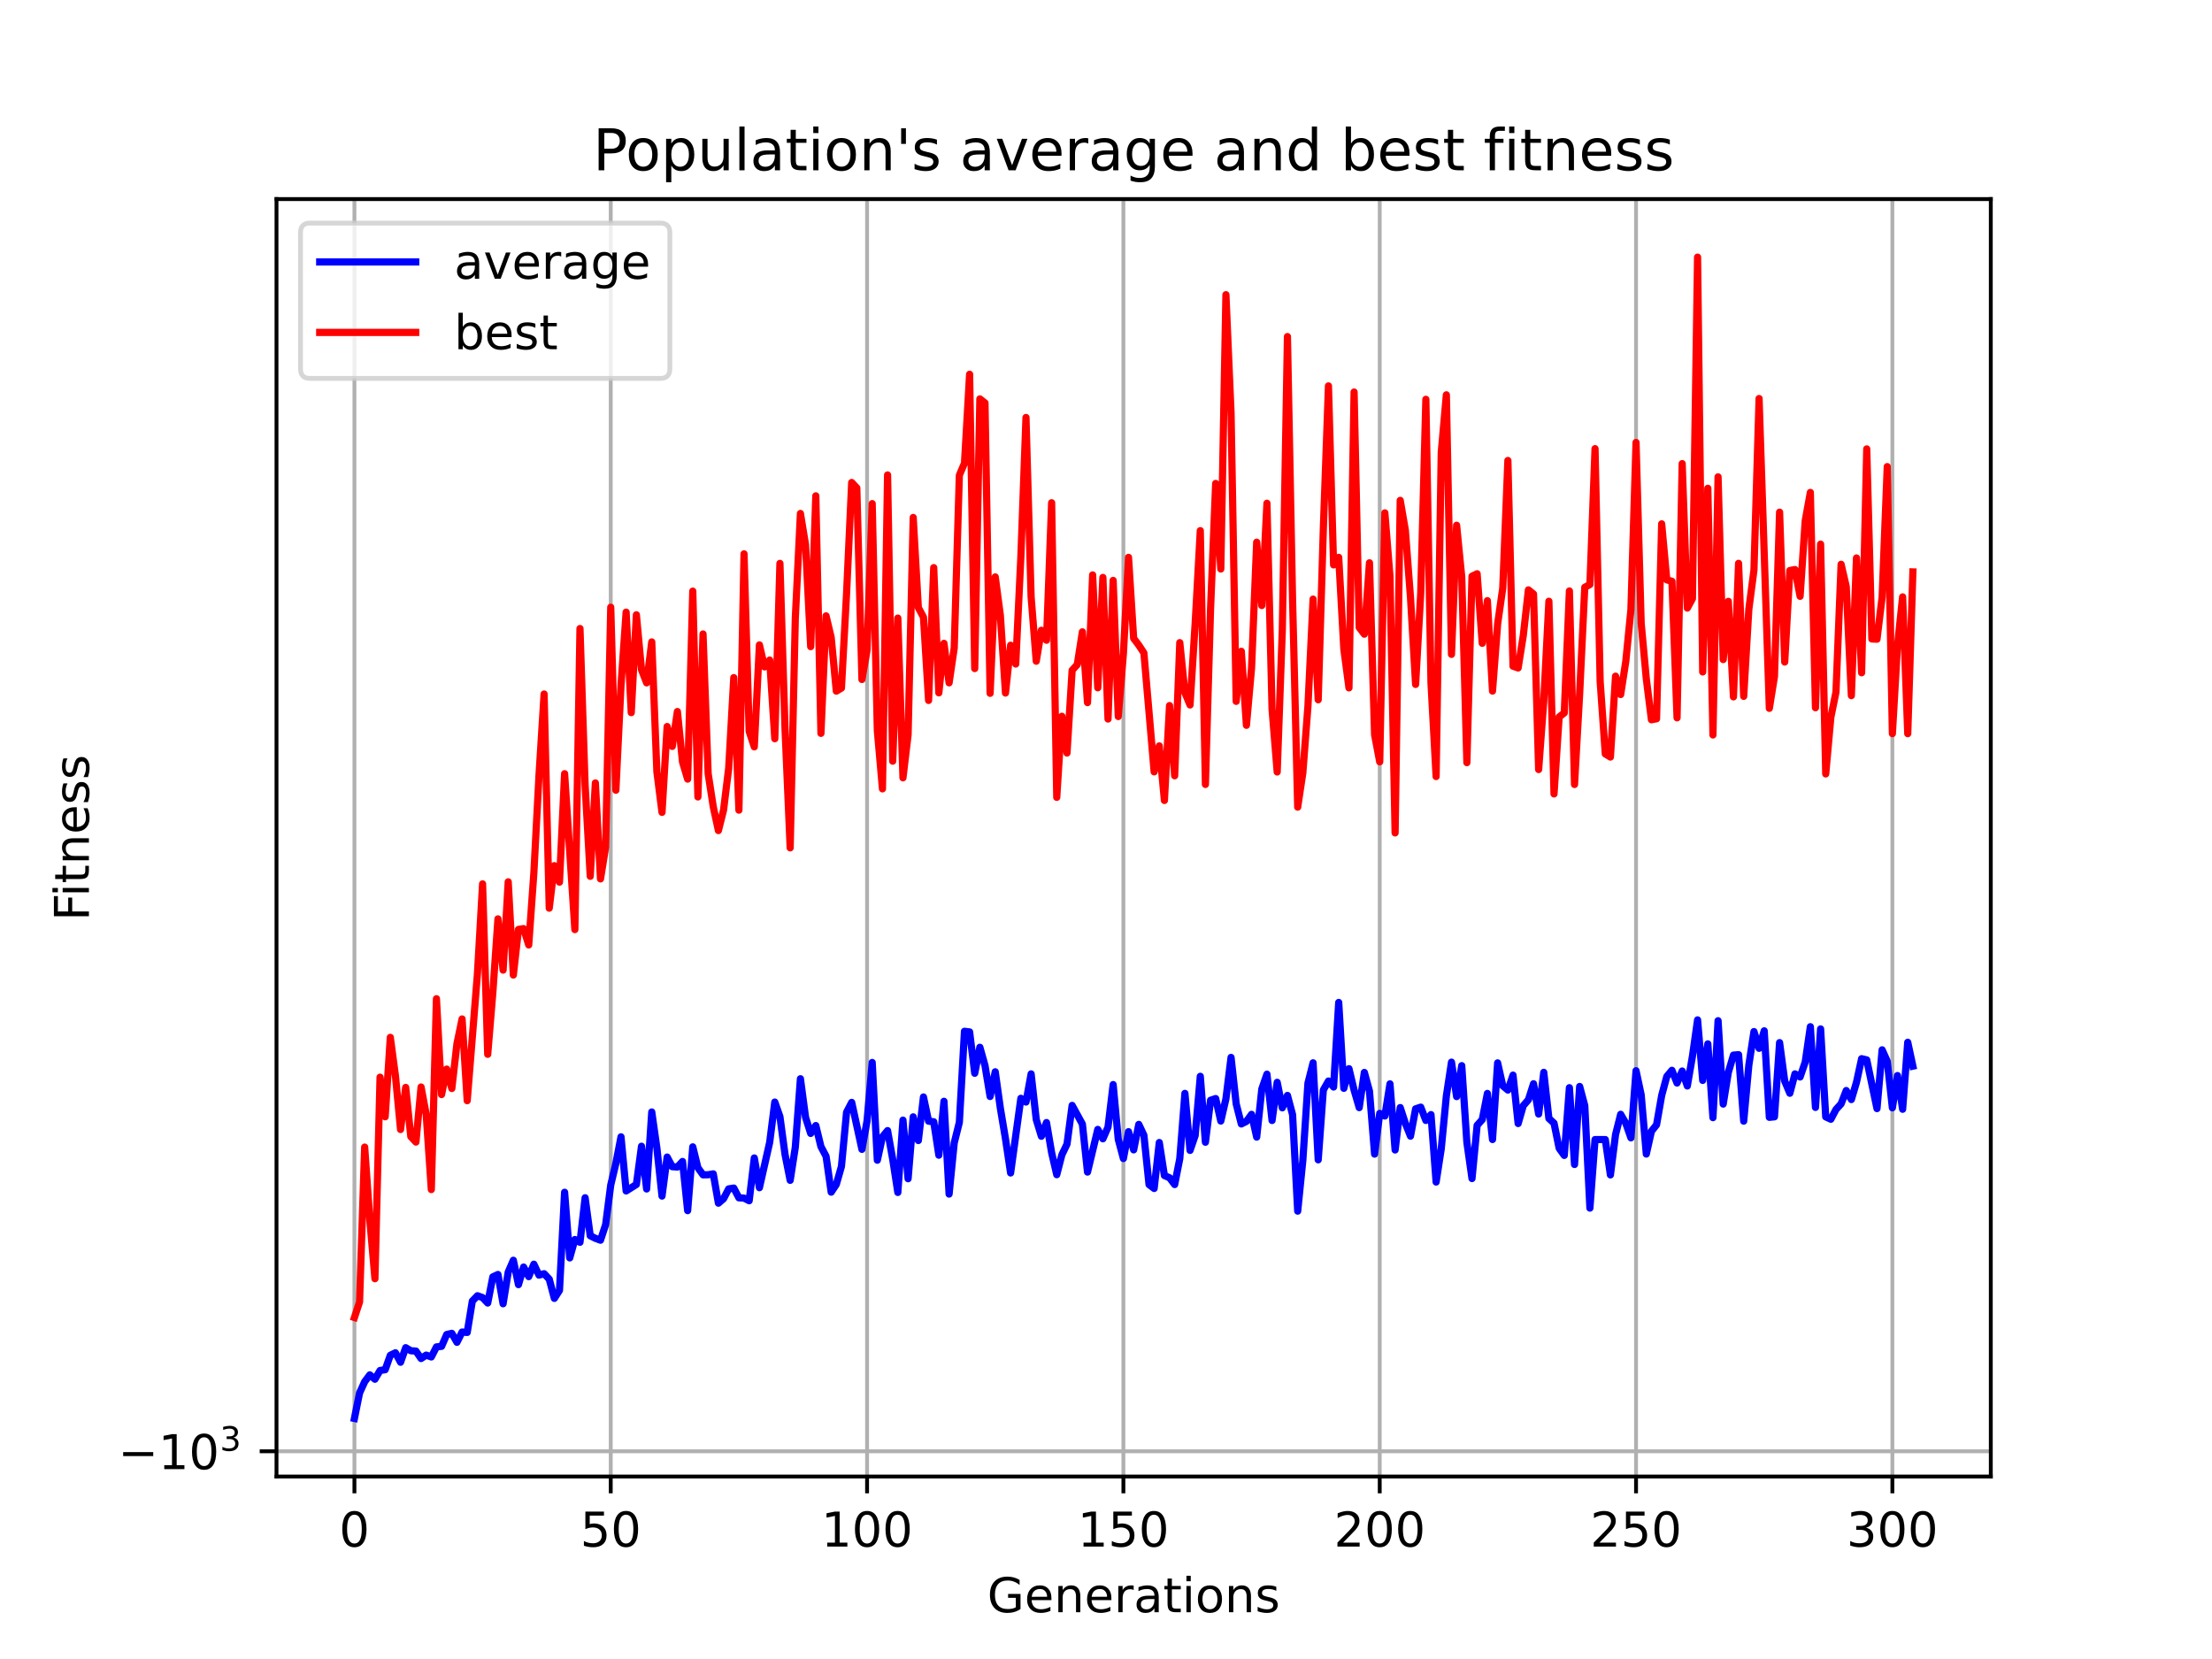 <?xml version="1.0" encoding="utf-8" standalone="no"?>
<!DOCTYPE svg PUBLIC "-//W3C//DTD SVG 1.1//EN"
  "http://www.w3.org/Graphics/SVG/1.1/DTD/svg11.dtd">
<!-- Created with matplotlib (https://matplotlib.org/) -->
<svg height="345.6pt" version="1.1" viewBox="0 0 460.8 345.6" width="460.8pt" xmlns="http://www.w3.org/2000/svg" xmlns:xlink="http://www.w3.org/1999/xlink">
 <defs>
  <style type="text/css">*{stroke-linecap:butt;stroke-linejoin:round;}</style>
 </defs>
 <g id="figure_1">
  <g id="patch_1">
   <path d="M 0 345.6 
L 460.8 345.6 
L 460.8 0 
L 0 0 
z
" style="fill:#ffffff;"/>
  </g>
  <g id="axes_1">
   <g id="patch_2">
    <path d="M 57.6 307.584 
L 414.72 307.584 
L 414.72 41.472 
L 57.6 41.472 
z
" style="fill:#ffffff;"/>
   </g>
   <g id="matplotlib.axis_1">
    <g id="xtick_1">
     <g id="line2d_1">
      <path clip-path="url(#p8be08bb5f7)" d="M 73.833 307.584 
L 73.833 41.472 
" style="fill:none;stroke:#b0b0b0;stroke-linecap:square;stroke-width:0.8;"/>
     </g>
     <g id="line2d_2">
      <defs>
       <path d="M 0 0 
L 0 3.5 
" id="meace4147e4" style="stroke:#000000;stroke-width:0.8;"/>
      </defs>
      <g>
       <use style="stroke:#000000;stroke-width:0.8;" x="73.833" xlink:href="#meace4147e4" y="307.584"/>
      </g>
     </g>
     <g id="text_1">
      <!-- 0 -->
      <g transform="translate(70.651 322.182)scale(0.1 -0.1)">
       <defs>
        <path d="M 31.781 66.406 
Q 24.172 66.406 20.328 58.906 
Q 16.5 51.422 16.5 36.375 
Q 16.5 21.391 20.328 13.891 
Q 24.172 6.391 31.781 6.391 
Q 39.453 6.391 43.281 13.891 
Q 47.125 21.391 47.125 36.375 
Q 47.125 51.422 43.281 58.906 
Q 39.453 66.406 31.781 66.406 
z
M 31.781 74.219 
Q 44.047 74.219 50.516 64.516 
Q 56.984 54.828 56.984 36.375 
Q 56.984 17.969 50.516 8.266 
Q 44.047 -1.422 31.781 -1.422 
Q 19.531 -1.422 13.062 8.266 
Q 6.594 17.969 6.594 36.375 
Q 6.594 54.828 13.062 64.516 
Q 19.531 74.219 31.781 74.219 
z
" id="DejaVuSans-48"/>
       </defs>
       <use xlink:href="#DejaVuSans-48"/>
      </g>
     </g>
    </g>
    <g id="xtick_2">
     <g id="line2d_3">
      <path clip-path="url(#p8be08bb5f7)" d="M 127.23 307.584 
L 127.23 41.472 
" style="fill:none;stroke:#b0b0b0;stroke-linecap:square;stroke-width:0.8;"/>
     </g>
     <g id="line2d_4">
      <g>
       <use style="stroke:#000000;stroke-width:0.8;" x="127.23" xlink:href="#meace4147e4" y="307.584"/>
      </g>
     </g>
     <g id="text_2">
      <!-- 50 -->
      <g transform="translate(120.867 322.182)scale(0.1 -0.1)">
       <defs>
        <path d="M 10.797 72.906 
L 49.516 72.906 
L 49.516 64.594 
L 19.828 64.594 
L 19.828 46.734 
Q 21.969 47.469 24.109 47.828 
Q 26.266 48.188 28.422 48.188 
Q 40.625 48.188 47.75 41.5 
Q 54.891 34.812 54.891 23.391 
Q 54.891 11.625 47.562 5.094 
Q 40.234 -1.422 26.906 -1.422 
Q 22.312 -1.422 17.547 -0.641 
Q 12.797 0.141 7.719 1.703 
L 7.719 11.625 
Q 12.109 9.234 16.797 8.062 
Q 21.484 6.891 26.703 6.891 
Q 35.156 6.891 40.078 11.328 
Q 45.016 15.766 45.016 23.391 
Q 45.016 31 40.078 35.438 
Q 35.156 39.891 26.703 39.891 
Q 22.75 39.891 18.812 39.016 
Q 14.891 38.141 10.797 36.281 
z
" id="DejaVuSans-53"/>
       </defs>
       <use xlink:href="#DejaVuSans-53"/>
       <use x="63.623" xlink:href="#DejaVuSans-48"/>
      </g>
     </g>
    </g>
    <g id="xtick_3">
     <g id="line2d_5">
      <path clip-path="url(#p8be08bb5f7)" d="M 180.627 307.584 
L 180.627 41.472 
" style="fill:none;stroke:#b0b0b0;stroke-linecap:square;stroke-width:0.8;"/>
     </g>
     <g id="line2d_6">
      <g>
       <use style="stroke:#000000;stroke-width:0.8;" x="180.627" xlink:href="#meace4147e4" y="307.584"/>
      </g>
     </g>
     <g id="text_3">
      <!-- 100 -->
      <g transform="translate(171.083 322.182)scale(0.1 -0.1)">
       <defs>
        <path d="M 12.406 8.297 
L 28.516 8.297 
L 28.516 63.922 
L 10.984 60.406 
L 10.984 69.391 
L 28.422 72.906 
L 38.281 72.906 
L 38.281 8.297 
L 54.391 8.297 
L 54.391 0 
L 12.406 0 
z
" id="DejaVuSans-49"/>
       </defs>
       <use xlink:href="#DejaVuSans-49"/>
       <use x="63.623" xlink:href="#DejaVuSans-48"/>
       <use x="127.246" xlink:href="#DejaVuSans-48"/>
      </g>
     </g>
    </g>
    <g id="xtick_4">
     <g id="line2d_7">
      <path clip-path="url(#p8be08bb5f7)" d="M 234.024 307.584 
L 234.024 41.472 
" style="fill:none;stroke:#b0b0b0;stroke-linecap:square;stroke-width:0.8;"/>
     </g>
     <g id="line2d_8">
      <g>
       <use style="stroke:#000000;stroke-width:0.8;" x="234.024" xlink:href="#meace4147e4" y="307.584"/>
      </g>
     </g>
     <g id="text_4">
      <!-- 150 -->
      <g transform="translate(224.48 322.182)scale(0.1 -0.1)">
       <use xlink:href="#DejaVuSans-49"/>
       <use x="63.623" xlink:href="#DejaVuSans-53"/>
       <use x="127.246" xlink:href="#DejaVuSans-48"/>
      </g>
     </g>
    </g>
    <g id="xtick_5">
     <g id="line2d_9">
      <path clip-path="url(#p8be08bb5f7)" d="M 287.421 307.584 
L 287.421 41.472 
" style="fill:none;stroke:#b0b0b0;stroke-linecap:square;stroke-width:0.8;"/>
     </g>
     <g id="line2d_10">
      <g>
       <use style="stroke:#000000;stroke-width:0.8;" x="287.421" xlink:href="#meace4147e4" y="307.584"/>
      </g>
     </g>
     <g id="text_5">
      <!-- 200 -->
      <g transform="translate(277.877 322.182)scale(0.1 -0.1)">
       <defs>
        <path d="M 19.188 8.297 
L 53.609 8.297 
L 53.609 0 
L 7.328 0 
L 7.328 8.297 
Q 12.938 14.109 22.625 23.891 
Q 32.328 33.688 34.812 36.531 
Q 39.547 41.844 41.422 45.531 
Q 43.312 49.219 43.312 52.781 
Q 43.312 58.594 39.234 62.25 
Q 35.156 65.922 28.609 65.922 
Q 23.969 65.922 18.812 64.312 
Q 13.672 62.703 7.812 59.422 
L 7.812 69.391 
Q 13.766 71.781 18.938 73 
Q 24.125 74.219 28.422 74.219 
Q 39.75 74.219 46.484 68.547 
Q 53.219 62.891 53.219 53.422 
Q 53.219 48.922 51.531 44.891 
Q 49.859 40.875 45.406 35.406 
Q 44.188 33.984 37.641 27.219 
Q 31.109 20.453 19.188 8.297 
z
" id="DejaVuSans-50"/>
       </defs>
       <use xlink:href="#DejaVuSans-50"/>
       <use x="63.623" xlink:href="#DejaVuSans-48"/>
       <use x="127.246" xlink:href="#DejaVuSans-48"/>
      </g>
     </g>
    </g>
    <g id="xtick_6">
     <g id="line2d_11">
      <path clip-path="url(#p8be08bb5f7)" d="M 340.818 307.584 
L 340.818 41.472 
" style="fill:none;stroke:#b0b0b0;stroke-linecap:square;stroke-width:0.8;"/>
     </g>
     <g id="line2d_12">
      <g>
       <use style="stroke:#000000;stroke-width:0.8;" x="340.818" xlink:href="#meace4147e4" y="307.584"/>
      </g>
     </g>
     <g id="text_6">
      <!-- 250 -->
      <g transform="translate(331.275 322.182)scale(0.1 -0.1)">
       <use xlink:href="#DejaVuSans-50"/>
       <use x="63.623" xlink:href="#DejaVuSans-53"/>
       <use x="127.246" xlink:href="#DejaVuSans-48"/>
      </g>
     </g>
    </g>
    <g id="xtick_7">
     <g id="line2d_13">
      <path clip-path="url(#p8be08bb5f7)" d="M 394.216 307.584 
L 394.216 41.472 
" style="fill:none;stroke:#b0b0b0;stroke-linecap:square;stroke-width:0.8;"/>
     </g>
     <g id="line2d_14">
      <g>
       <use style="stroke:#000000;stroke-width:0.8;" x="394.216" xlink:href="#meace4147e4" y="307.584"/>
      </g>
     </g>
     <g id="text_7">
      <!-- 300 -->
      <g transform="translate(384.672 322.182)scale(0.1 -0.1)">
       <defs>
        <path d="M 40.578 39.312 
Q 47.656 37.797 51.625 33 
Q 55.609 28.219 55.609 21.188 
Q 55.609 10.406 48.188 4.484 
Q 40.766 -1.422 27.094 -1.422 
Q 22.516 -1.422 17.656 -0.516 
Q 12.797 0.391 7.625 2.203 
L 7.625 11.719 
Q 11.719 9.328 16.594 8.109 
Q 21.484 6.891 26.812 6.891 
Q 36.078 6.891 40.938 10.547 
Q 45.797 14.203 45.797 21.188 
Q 45.797 27.641 41.281 31.266 
Q 36.766 34.906 28.719 34.906 
L 20.219 34.906 
L 20.219 43.016 
L 29.109 43.016 
Q 36.375 43.016 40.234 45.922 
Q 44.094 48.828 44.094 54.297 
Q 44.094 59.906 40.109 62.906 
Q 36.141 65.922 28.719 65.922 
Q 24.656 65.922 20.016 65.031 
Q 15.375 64.156 9.812 62.312 
L 9.812 71.094 
Q 15.438 72.656 20.344 73.438 
Q 25.25 74.219 29.594 74.219 
Q 40.828 74.219 47.359 69.109 
Q 53.906 64.016 53.906 55.328 
Q 53.906 49.266 50.438 45.094 
Q 46.969 40.922 40.578 39.312 
z
" id="DejaVuSans-51"/>
       </defs>
       <use xlink:href="#DejaVuSans-51"/>
       <use x="63.623" xlink:href="#DejaVuSans-48"/>
       <use x="127.246" xlink:href="#DejaVuSans-48"/>
      </g>
     </g>
    </g>
    <g id="text_8">
     <!-- Generations -->
     <g transform="translate(205.662 335.861)scale(0.1 -0.1)">
      <defs>
       <path d="M 59.516 10.406 
L 59.516 29.984 
L 43.406 29.984 
L 43.406 38.094 
L 69.281 38.094 
L 69.281 6.781 
Q 63.578 2.734 56.688 0.656 
Q 49.812 -1.422 42 -1.422 
Q 24.906 -1.422 15.25 8.562 
Q 5.609 18.562 5.609 36.375 
Q 5.609 54.25 15.25 64.234 
Q 24.906 74.219 42 74.219 
Q 49.125 74.219 55.547 72.453 
Q 61.969 70.703 67.391 67.281 
L 67.391 56.781 
Q 61.922 61.422 55.766 63.766 
Q 49.609 66.109 42.828 66.109 
Q 29.438 66.109 22.719 58.641 
Q 16.016 51.172 16.016 36.375 
Q 16.016 21.625 22.719 14.156 
Q 29.438 6.688 42.828 6.688 
Q 48.047 6.688 52.141 7.594 
Q 56.25 8.5 59.516 10.406 
z
" id="DejaVuSans-71"/>
       <path d="M 56.203 29.594 
L 56.203 25.203 
L 14.891 25.203 
Q 15.484 15.922 20.484 11.062 
Q 25.484 6.203 34.422 6.203 
Q 39.594 6.203 44.453 7.469 
Q 49.312 8.734 54.109 11.281 
L 54.109 2.781 
Q 49.266 0.734 44.188 -0.344 
Q 39.109 -1.422 33.891 -1.422 
Q 20.797 -1.422 13.156 6.188 
Q 5.516 13.812 5.516 26.812 
Q 5.516 40.234 12.766 48.109 
Q 20.016 56 32.328 56 
Q 43.359 56 49.781 48.891 
Q 56.203 41.797 56.203 29.594 
z
M 47.219 32.234 
Q 47.125 39.594 43.094 43.984 
Q 39.062 48.391 32.422 48.391 
Q 24.906 48.391 20.391 44.141 
Q 15.875 39.891 15.188 32.172 
z
" id="DejaVuSans-101"/>
       <path d="M 54.891 33.016 
L 54.891 0 
L 45.906 0 
L 45.906 32.719 
Q 45.906 40.484 42.875 44.328 
Q 39.844 48.188 33.797 48.188 
Q 26.516 48.188 22.312 43.547 
Q 18.109 38.922 18.109 30.906 
L 18.109 0 
L 9.078 0 
L 9.078 54.688 
L 18.109 54.688 
L 18.109 46.188 
Q 21.344 51.125 25.703 53.562 
Q 30.078 56 35.797 56 
Q 45.219 56 50.047 50.172 
Q 54.891 44.344 54.891 33.016 
z
" id="DejaVuSans-110"/>
       <path d="M 41.109 46.297 
Q 39.594 47.172 37.812 47.578 
Q 36.031 48 33.891 48 
Q 26.266 48 22.188 43.047 
Q 18.109 38.094 18.109 28.812 
L 18.109 0 
L 9.078 0 
L 9.078 54.688 
L 18.109 54.688 
L 18.109 46.188 
Q 20.953 51.172 25.484 53.578 
Q 30.031 56 36.531 56 
Q 37.453 56 38.578 55.875 
Q 39.703 55.766 41.062 55.516 
z
" id="DejaVuSans-114"/>
       <path d="M 34.281 27.484 
Q 23.391 27.484 19.188 25 
Q 14.984 22.516 14.984 16.5 
Q 14.984 11.719 18.141 8.906 
Q 21.297 6.109 26.703 6.109 
Q 34.188 6.109 38.703 11.406 
Q 43.219 16.703 43.219 25.484 
L 43.219 27.484 
z
M 52.203 31.203 
L 52.203 0 
L 43.219 0 
L 43.219 8.297 
Q 40.141 3.328 35.547 0.953 
Q 30.953 -1.422 24.312 -1.422 
Q 15.922 -1.422 10.953 3.297 
Q 6 8.016 6 15.922 
Q 6 25.141 12.172 29.828 
Q 18.359 34.516 30.609 34.516 
L 43.219 34.516 
L 43.219 35.406 
Q 43.219 41.609 39.141 45 
Q 35.062 48.391 27.688 48.391 
Q 23 48.391 18.547 47.266 
Q 14.109 46.141 10.016 43.891 
L 10.016 52.203 
Q 14.938 54.109 19.578 55.047 
Q 24.219 56 28.609 56 
Q 40.484 56 46.344 49.844 
Q 52.203 43.703 52.203 31.203 
z
" id="DejaVuSans-97"/>
       <path d="M 18.312 70.219 
L 18.312 54.688 
L 36.812 54.688 
L 36.812 47.703 
L 18.312 47.703 
L 18.312 18.016 
Q 18.312 11.328 20.141 9.422 
Q 21.969 7.516 27.594 7.516 
L 36.812 7.516 
L 36.812 0 
L 27.594 0 
Q 17.188 0 13.234 3.875 
Q 9.281 7.766 9.281 18.016 
L 9.281 47.703 
L 2.688 47.703 
L 2.688 54.688 
L 9.281 54.688 
L 9.281 70.219 
z
" id="DejaVuSans-116"/>
       <path d="M 9.422 54.688 
L 18.406 54.688 
L 18.406 0 
L 9.422 0 
z
M 9.422 75.984 
L 18.406 75.984 
L 18.406 64.594 
L 9.422 64.594 
z
" id="DejaVuSans-105"/>
       <path d="M 30.609 48.391 
Q 23.391 48.391 19.188 42.75 
Q 14.984 37.109 14.984 27.297 
Q 14.984 17.484 19.156 11.844 
Q 23.344 6.203 30.609 6.203 
Q 37.797 6.203 41.984 11.859 
Q 46.188 17.531 46.188 27.297 
Q 46.188 37.016 41.984 42.703 
Q 37.797 48.391 30.609 48.391 
z
M 30.609 56 
Q 42.328 56 49.016 48.375 
Q 55.719 40.766 55.719 27.297 
Q 55.719 13.875 49.016 6.219 
Q 42.328 -1.422 30.609 -1.422 
Q 18.844 -1.422 12.172 6.219 
Q 5.516 13.875 5.516 27.297 
Q 5.516 40.766 12.172 48.375 
Q 18.844 56 30.609 56 
z
" id="DejaVuSans-111"/>
       <path d="M 44.281 53.078 
L 44.281 44.578 
Q 40.484 46.531 36.375 47.5 
Q 32.281 48.484 27.875 48.484 
Q 21.188 48.484 17.844 46.438 
Q 14.5 44.391 14.5 40.281 
Q 14.5 37.156 16.891 35.375 
Q 19.281 33.594 26.516 31.984 
L 29.594 31.297 
Q 39.156 29.25 43.188 25.516 
Q 47.219 21.781 47.219 15.094 
Q 47.219 7.469 41.188 3.016 
Q 35.156 -1.422 24.609 -1.422 
Q 20.219 -1.422 15.453 -0.562 
Q 10.688 0.297 5.422 2 
L 5.422 11.281 
Q 10.406 8.688 15.234 7.391 
Q 20.062 6.109 24.812 6.109 
Q 31.156 6.109 34.562 8.281 
Q 37.984 10.453 37.984 14.406 
Q 37.984 18.062 35.516 20.016 
Q 33.062 21.969 24.703 23.781 
L 21.578 24.516 
Q 13.234 26.266 9.516 29.906 
Q 5.812 33.547 5.812 39.891 
Q 5.812 47.609 11.281 51.797 
Q 16.75 56 26.812 56 
Q 31.781 56 36.172 55.266 
Q 40.578 54.547 44.281 53.078 
z
" id="DejaVuSans-115"/>
      </defs>
      <use xlink:href="#DejaVuSans-71"/>
      <use x="77.49" xlink:href="#DejaVuSans-101"/>
      <use x="139.014" xlink:href="#DejaVuSans-110"/>
      <use x="202.393" xlink:href="#DejaVuSans-101"/>
      <use x="263.916" xlink:href="#DejaVuSans-114"/>
      <use x="305.029" xlink:href="#DejaVuSans-97"/>
      <use x="366.309" xlink:href="#DejaVuSans-116"/>
      <use x="405.518" xlink:href="#DejaVuSans-105"/>
      <use x="433.301" xlink:href="#DejaVuSans-111"/>
      <use x="494.482" xlink:href="#DejaVuSans-110"/>
      <use x="557.861" xlink:href="#DejaVuSans-115"/>
     </g>
    </g>
   </g>
   <g id="matplotlib.axis_2">
    <g id="ytick_1">
     <g id="line2d_15">
      <path clip-path="url(#p8be08bb5f7)" d="M 57.6 302.327 
L 414.72 302.327 
" style="fill:none;stroke:#b0b0b0;stroke-linecap:square;stroke-width:0.8;"/>
     </g>
     <g id="line2d_16">
      <defs>
       <path d="M 0 0 
L -3.5 0 
" id="m3c8cece5d7" style="stroke:#000000;stroke-width:0.8;"/>
      </defs>
      <g>
       <use style="stroke:#000000;stroke-width:0.8;" x="57.6" xlink:href="#m3c8cece5d7" y="302.327"/>
      </g>
     </g>
     <g id="text_9">
      <!-- $\mathdefault{-10^{3}}$ -->
      <g transform="translate(24.6 306.126)scale(0.1 -0.1)">
       <defs>
        <path d="M 10.594 35.5 
L 73.188 35.5 
L 73.188 27.203 
L 10.594 27.203 
z
" id="DejaVuSans-8722"/>
       </defs>
       <use transform="translate(0 0.766)" xlink:href="#DejaVuSans-8722"/>
       <use transform="translate(83.789 0.766)" xlink:href="#DejaVuSans-49"/>
       <use transform="translate(147.412 0.766)" xlink:href="#DejaVuSans-48"/>
       <use transform="translate(211.992 39.047)scale(0.7)" xlink:href="#DejaVuSans-51"/>
      </g>
     </g>
    </g>
    <g id="text_10">
     <!-- Fitness -->
     <g transform="translate(18.52 191.845)rotate(-90)scale(0.1 -0.1)">
      <defs>
       <path d="M 9.812 72.906 
L 51.703 72.906 
L 51.703 64.594 
L 19.672 64.594 
L 19.672 43.109 
L 48.578 43.109 
L 48.578 34.812 
L 19.672 34.812 
L 19.672 0 
L 9.812 0 
z
" id="DejaVuSans-70"/>
      </defs>
      <use xlink:href="#DejaVuSans-70"/>
      <use x="50.27" xlink:href="#DejaVuSans-105"/>
      <use x="78.053" xlink:href="#DejaVuSans-116"/>
      <use x="117.262" xlink:href="#DejaVuSans-110"/>
      <use x="180.641" xlink:href="#DejaVuSans-101"/>
      <use x="242.164" xlink:href="#DejaVuSans-115"/>
      <use x="294.264" xlink:href="#DejaVuSans-115"/>
     </g>
    </g>
   </g>
   <g id="line2d_17">
    <path clip-path="url(#p8be08bb5f7)" d="M 73.833 295.488 
L 74.901 290.187 
L 75.969 287.838 
L 77.037 286.408 
L 78.104 287.318 
L 79.172 285.499 
L 80.24 285.334 
L 81.308 282.332 
L 82.376 281.811 
L 83.444 283.781 
L 84.512 280.749 
L 85.58 281.383 
L 86.648 281.454 
L 87.716 283.006 
L 88.784 282.294 
L 89.852 282.679 
L 90.92 280.587 
L 91.988 280.468 
L 93.056 278.004 
L 94.124 277.76 
L 95.192 279.626 
L 96.26 277.488 
L 97.327 277.571 
L 98.395 271.039 
L 99.463 269.926 
L 100.531 270.311 
L 101.599 271.442 
L 102.667 265.995 
L 103.735 265.499 
L 104.803 271.597 
L 105.871 264.994 
L 106.939 262.536 
L 108.007 267.615 
L 109.075 263.95 
L 110.143 265.944 
L 111.211 263.358 
L 112.279 265.634 
L 113.347 265.337 
L 114.415 266.467 
L 115.482 270.479 
L 116.55 268.81 
L 117.618 248.373 
L 118.686 262.043 
L 119.754 258.213 
L 120.822 258.79 
L 121.89 249.517 
L 122.958 257.432 
L 124.026 257.964 
L 125.094 258.357 
L 126.162 255.116 
L 127.23 246.85 
L 128.298 242.349 
L 129.366 236.823 
L 130.434 248.095 
L 132.57 246.747 
L 133.638 238.784 
L 134.705 247.685 
L 135.773 231.649 
L 136.841 239.156 
L 137.909 249.165 
L 138.977 241.036 
L 140.045 243.04 
L 141.113 243.116 
L 142.181 241.954 
L 143.249 252.197 
L 144.317 238.911 
L 145.385 243.263 
L 146.453 244.738 
L 147.521 244.723 
L 148.589 244.539 
L 149.657 250.642 
L 150.725 249.723 
L 151.793 247.67 
L 152.86 247.494 
L 153.928 249.529 
L 154.996 249.589 
L 156.064 250.138 
L 157.132 241.226 
L 158.2 247.421 
L 160.336 237.984 
L 161.404 229.58 
L 162.472 232.616 
L 163.54 240.52 
L 164.608 245.884 
L 165.676 238.992 
L 166.744 224.72 
L 167.812 232.765 
L 168.88 236.114 
L 169.948 234.471 
L 171.016 238.859 
L 172.083 240.871 
L 173.151 248.347 
L 174.219 246.737 
L 175.287 242.986 
L 176.355 231.704 
L 177.423 229.65 
L 179.559 239.432 
L 180.627 233.484 
L 181.695 221.332 
L 182.763 241.694 
L 183.831 236.818 
L 184.899 235.528 
L 185.967 241.508 
L 187.035 248.409 
L 188.103 233.348 
L 189.171 245.551 
L 190.238 232.66 
L 191.306 237.594 
L 192.374 228.521 
L 193.442 233.56 
L 194.51 233.684 
L 195.578 240.648 
L 196.646 229.419 
L 197.714 248.747 
L 198.782 238.088 
L 199.85 233.804 
L 200.918 214.837 
L 201.986 214.969 
L 203.054 223.581 
L 204.122 218.165 
L 205.19 221.963 
L 206.258 228.419 
L 207.326 223.275 
L 208.393 230.874 
L 209.461 237.243 
L 210.529 244.349 
L 212.665 228.798 
L 213.733 229.578 
L 214.801 223.712 
L 215.869 233.215 
L 216.937 236.707 
L 218.005 233.847 
L 219.073 240.13 
L 220.141 244.71 
L 221.209 240.563 
L 222.277 238.341 
L 223.345 230.273 
L 225.481 234.176 
L 226.549 244.164 
L 228.684 235.278 
L 229.752 237.231 
L 230.82 234.794 
L 231.888 225.938 
L 232.956 237.346 
L 234.024 241.344 
L 235.092 235.745 
L 236.16 239.536 
L 237.228 234.235 
L 238.296 236.496 
L 239.364 246.768 
L 240.432 247.579 
L 241.5 238.007 
L 242.568 244.889 
L 243.636 245.35 
L 244.704 246.763 
L 245.771 241.368 
L 246.839 227.77 
L 247.907 239.65 
L 248.975 236.548 
L 250.043 224.214 
L 251.111 237.946 
L 252.179 229.205 
L 253.247 228.852 
L 254.315 233.535 
L 255.383 228.902 
L 256.451 220.278 
L 257.519 229.95 
L 258.587 234.142 
L 259.655 233.604 
L 260.723 232.137 
L 261.791 236.877 
L 262.859 226.855 
L 263.927 223.769 
L 264.994 233.419 
L 266.062 225.465 
L 267.13 230.779 
L 268.198 228.195 
L 269.266 232.213 
L 270.334 252.302 
L 271.402 241.753 
L 272.47 225.648 
L 273.538 221.403 
L 274.606 241.614 
L 275.674 227.067 
L 276.742 225.198 
L 277.81 226.444 
L 278.878 208.825 
L 279.946 226.719 
L 281.014 222.629 
L 282.082 227.085 
L 283.149 230.74 
L 284.217 223.407 
L 285.285 227.29 
L 286.353 240.421 
L 287.421 231.941 
L 288.489 232.481 
L 289.557 225.788 
L 290.625 239.559 
L 291.693 230.725 
L 292.761 234.016 
L 293.829 236.681 
L 294.897 230.991 
L 295.965 230.639 
L 297.033 233.409 
L 298.101 232.196 
L 299.169 246.24 
L 300.237 239.311 
L 301.304 228.304 
L 302.372 221.266 
L 303.44 228.443 
L 304.508 221.995 
L 305.576 237.976 
L 306.644 245.513 
L 307.712 234.426 
L 308.78 233.235 
L 309.848 227.785 
L 310.916 237.382 
L 311.984 221.418 
L 313.052 226.178 
L 314.12 227.081 
L 315.188 223.968 
L 316.256 234.05 
L 317.324 230.341 
L 318.392 229.099 
L 319.46 225.766 
L 320.527 232.073 
L 321.595 223.389 
L 322.663 232.993 
L 323.731 233.978 
L 324.799 239.209 
L 325.867 240.692 
L 326.935 226.586 
L 328.003 242.585 
L 329.071 226.333 
L 330.139 230.333 
L 331.207 251.67 
L 332.275 237.389 
L 334.411 237.391 
L 335.479 244.756 
L 336.547 236.359 
L 337.615 232.13 
L 338.682 233.989 
L 339.75 237.038 
L 340.818 223.05 
L 341.886 228.064 
L 342.954 240.408 
L 344.022 235.664 
L 345.09 234.313 
L 346.158 228.206 
L 347.226 224.24 
L 348.294 222.967 
L 349.362 225.613 
L 350.43 223.115 
L 351.498 226.231 
L 352.566 220.043 
L 353.634 212.462 
L 354.702 225.065 
L 355.77 217.461 
L 356.838 232.827 
L 357.905 212.633 
L 358.973 230.001 
L 360.041 223.402 
L 361.109 219.798 
L 362.177 219.709 
L 363.245 233.555 
L 364.313 221.902 
L 365.381 214.896 
L 366.449 218.387 
L 367.517 214.743 
L 368.585 232.757 
L 369.653 232.654 
L 370.721 217.195 
L 371.789 225.206 
L 372.857 227.746 
L 373.925 223.707 
L 374.993 224.355 
L 376.06 221.243 
L 377.128 213.882 
L 378.196 230.695 
L 379.264 214.347 
L 380.332 232.659 
L 381.4 233.159 
L 382.468 231.123 
L 383.536 229.949 
L 384.604 227.177 
L 385.672 229.056 
L 386.74 225.448 
L 387.808 220.546 
L 388.876 220.798 
L 391.012 230.94 
L 392.08 218.697 
L 393.148 221.097 
L 394.216 230.78 
L 395.283 224.061 
L 396.351 231.076 
L 397.419 217.127 
L 398.487 222.099 
L 398.487 222.099 
" style="fill:none;stroke:#0000ff;stroke-linecap:square;stroke-width:1.5;"/>
   </g>
   <g id="line2d_18">
    <path clip-path="url(#p8be08bb5f7)" d="M 73.833 274.464 
L 74.901 271.225 
L 75.969 238.962 
L 77.037 254.087 
L 78.104 266.379 
L 79.172 224.396 
L 80.24 232.644 
L 81.308 216.099 
L 82.376 224.091 
L 83.444 235.297 
L 84.512 226.53 
L 85.58 236.768 
L 86.648 237.911 
L 87.716 226.445 
L 88.784 232.146 
L 89.852 247.805 
L 90.92 208.05 
L 91.988 228.017 
L 93.056 222.713 
L 94.124 226.754 
L 95.192 217.418 
L 96.26 212.266 
L 97.327 229.299 
L 99.463 202.824 
L 100.531 184.13 
L 101.599 219.631 
L 102.667 206.769 
L 103.735 191.414 
L 104.803 202.091 
L 105.871 183.701 
L 106.939 203.115 
L 108.007 193.619 
L 109.075 193.444 
L 110.143 196.847 
L 111.211 181.872 
L 112.279 161.587 
L 113.347 144.578 
L 114.415 189.187 
L 115.482 180.332 
L 116.55 183.765 
L 117.618 161.174 
L 119.754 193.65 
L 120.822 130.932 
L 121.89 163.598 
L 122.958 182.55 
L 124.026 163.101 
L 125.094 183.092 
L 126.162 176.484 
L 127.23 126.501 
L 128.298 164.612 
L 129.366 142.773 
L 130.434 127.523 
L 131.502 148.457 
L 132.57 128.072 
L 133.638 139.516 
L 134.705 142.251 
L 135.773 133.725 
L 136.841 160.799 
L 137.909 169.229 
L 138.977 151.348 
L 140.045 155.49 
L 141.113 148.222 
L 142.181 158.735 
L 143.249 162.303 
L 144.317 123.142 
L 145.385 166.015 
L 146.453 132.071 
L 147.521 161.164 
L 148.589 168.102 
L 149.657 173.024 
L 150.725 168.77 
L 151.793 160.091 
L 152.86 141.16 
L 153.928 168.767 
L 154.996 115.376 
L 156.064 152.335 
L 157.132 155.584 
L 158.2 134.346 
L 159.268 138.928 
L 160.336 137.501 
L 161.404 153.891 
L 162.472 117.364 
L 163.54 151.947 
L 164.608 176.627 
L 165.676 128.808 
L 166.744 106.962 
L 167.812 113.498 
L 168.88 134.706 
L 169.948 103.293 
L 171.016 152.771 
L 172.083 128.3 
L 173.151 132.786 
L 174.219 143.977 
L 175.287 143.339 
L 176.355 123.646 
L 177.423 100.508 
L 178.491 101.652 
L 179.559 141.552 
L 180.627 135.411 
L 181.695 104.912 
L 182.763 152.17 
L 183.831 164.333 
L 184.899 98.939 
L 185.967 158.566 
L 187.035 128.758 
L 188.103 162.031 
L 189.171 153.088 
L 190.238 107.798 
L 191.306 126.571 
L 192.374 128.577 
L 193.442 145.916 
L 194.51 118.247 
L 195.578 144.332 
L 196.646 134.02 
L 197.714 142.247 
L 198.782 134.978 
L 199.85 98.999 
L 200.918 96.49 
L 201.986 77.966 
L 203.054 139.273 
L 204.122 83.097 
L 205.19 83.936 
L 206.258 144.431 
L 207.326 120.18 
L 208.393 128.198 
L 209.461 144.371 
L 210.529 134.413 
L 211.597 138.329 
L 212.665 115.993 
L 213.733 86.968 
L 214.801 124.366 
L 215.869 137.74 
L 216.937 131.299 
L 218.005 133.373 
L 219.073 104.73 
L 220.141 166.101 
L 221.209 149.211 
L 222.277 156.868 
L 223.345 139.624 
L 224.413 138.447 
L 225.481 131.622 
L 226.549 146.37 
L 227.616 119.765 
L 228.684 143.277 
L 229.752 120.291 
L 230.82 149.787 
L 231.888 120.907 
L 232.956 149.262 
L 234.024 136.164 
L 235.092 116.108 
L 236.16 132.983 
L 237.228 134.396 
L 238.296 136.022 
L 240.432 160.786 
L 241.5 155.385 
L 242.568 166.751 
L 243.636 146.982 
L 244.704 161.608 
L 245.771 133.868 
L 246.839 144.283 
L 247.907 146.857 
L 248.975 129.868 
L 250.043 110.541 
L 251.111 163.411 
L 252.179 126.88 
L 253.247 100.712 
L 254.315 118.532 
L 255.383 61.391 
L 256.451 85.989 
L 257.519 146.104 
L 258.587 135.673 
L 259.655 151.093 
L 260.723 139.153 
L 261.791 112.951 
L 262.859 126.141 
L 263.927 104.841 
L 264.994 147.766 
L 266.062 160.819 
L 267.13 131.213 
L 268.198 70.116 
L 269.266 124.936 
L 270.334 168.138 
L 271.402 161.033 
L 272.47 147.087 
L 273.538 124.806 
L 274.606 145.778 
L 275.674 110.184 
L 276.742 80.392 
L 277.81 117.677 
L 278.878 116.102 
L 279.946 135.233 
L 281.014 143.298 
L 282.082 81.668 
L 283.149 130.717 
L 284.217 132.107 
L 285.285 117.243 
L 286.353 153.077 
L 287.421 158.704 
L 288.489 106.84 
L 289.557 120.063 
L 290.625 173.508 
L 291.693 104.238 
L 292.761 110.465 
L 293.829 124.428 
L 294.897 142.576 
L 295.965 123.57 
L 297.033 83.183 
L 298.101 142.246 
L 299.169 161.767 
L 300.237 94.263 
L 301.304 82.25 
L 302.372 136.315 
L 303.44 109.423 
L 304.508 120.201 
L 305.576 158.873 
L 306.644 120.035 
L 307.712 119.525 
L 308.78 134.01 
L 309.848 125.13 
L 310.916 143.963 
L 311.984 129.976 
L 313.052 122.499 
L 314.12 95.926 
L 315.188 138.781 
L 316.256 139.151 
L 317.324 132.421 
L 318.392 122.881 
L 319.46 123.744 
L 320.527 160.308 
L 321.595 146.015 
L 322.663 125.252 
L 323.731 165.388 
L 324.799 149.352 
L 325.867 148.512 
L 326.935 123.108 
L 328.003 163.422 
L 329.071 144.49 
L 330.139 122.336 
L 331.207 121.771 
L 332.275 93.463 
L 333.343 141.953 
L 334.411 157.054 
L 335.479 157.704 
L 336.547 140.857 
L 337.615 144.678 
L 338.682 137.777 
L 339.75 127.033 
L 340.818 92.169 
L 341.886 129.822 
L 342.954 141.393 
L 344.022 149.938 
L 345.09 149.737 
L 346.158 109.127 
L 347.226 120.789 
L 348.294 121.087 
L 349.362 149.536 
L 350.43 96.579 
L 351.498 126.675 
L 352.566 124.701 
L 353.634 53.568 
L 354.702 139.978 
L 355.77 101.719 
L 356.838 153.103 
L 357.905 99.34 
L 358.973 137.397 
L 360.041 125.27 
L 361.109 145.169 
L 362.177 117.353 
L 363.245 145.06 
L 364.313 126.939 
L 365.381 118.76 
L 366.449 83.021 
L 368.585 147.564 
L 369.653 140.93 
L 370.721 106.694 
L 371.789 137.909 
L 372.857 118.847 
L 373.925 118.646 
L 374.993 124.223 
L 376.06 108.477 
L 377.128 102.581 
L 378.196 147.436 
L 379.264 113.356 
L 380.332 161.219 
L 381.4 149.406 
L 382.468 144.167 
L 383.536 117.551 
L 384.604 122.178 
L 385.672 144.913 
L 386.74 116.233 
L 387.808 140.15 
L 388.876 93.518 
L 389.944 133.109 
L 391.012 133.155 
L 392.08 124.401 
L 393.148 97.203 
L 394.216 152.826 
L 395.283 134.485 
L 396.351 124.342 
L 397.419 152.837 
L 398.487 119.139 
L 398.487 119.139 
" style="fill:none;stroke:#ff0000;stroke-linecap:square;stroke-width:1.5;"/>
   </g>
   <g id="patch_3">
    <path d="M 57.6 307.584 
L 57.6 41.472 
" style="fill:none;stroke:#000000;stroke-linecap:square;stroke-linejoin:miter;stroke-width:0.8;"/>
   </g>
   <g id="patch_4">
    <path d="M 414.72 307.584 
L 414.72 41.472 
" style="fill:none;stroke:#000000;stroke-linecap:square;stroke-linejoin:miter;stroke-width:0.8;"/>
   </g>
   <g id="patch_5">
    <path d="M 57.6 307.584 
L 414.72 307.584 
" style="fill:none;stroke:#000000;stroke-linecap:square;stroke-linejoin:miter;stroke-width:0.8;"/>
   </g>
   <g id="patch_6">
    <path d="M 57.6 41.472 
L 414.72 41.472 
" style="fill:none;stroke:#000000;stroke-linecap:square;stroke-linejoin:miter;stroke-width:0.8;"/>
   </g>
   <g id="text_11">
    <!-- Population's average and best fitness -->
    <g transform="translate(123.53 35.472)scale(0.12 -0.12)">
     <defs>
      <path d="M 19.672 64.797 
L 19.672 37.406 
L 32.078 37.406 
Q 38.969 37.406 42.719 40.969 
Q 46.484 44.531 46.484 51.125 
Q 46.484 57.672 42.719 61.234 
Q 38.969 64.797 32.078 64.797 
z
M 9.812 72.906 
L 32.078 72.906 
Q 44.344 72.906 50.609 67.359 
Q 56.891 61.812 56.891 51.125 
Q 56.891 40.328 50.609 34.812 
Q 44.344 29.297 32.078 29.297 
L 19.672 29.297 
L 19.672 0 
L 9.812 0 
z
" id="DejaVuSans-80"/>
      <path d="M 18.109 8.203 
L 18.109 -20.797 
L 9.078 -20.797 
L 9.078 54.688 
L 18.109 54.688 
L 18.109 46.391 
Q 20.953 51.266 25.266 53.625 
Q 29.594 56 35.594 56 
Q 45.562 56 51.781 48.094 
Q 58.016 40.188 58.016 27.297 
Q 58.016 14.406 51.781 6.484 
Q 45.562 -1.422 35.594 -1.422 
Q 29.594 -1.422 25.266 0.953 
Q 20.953 3.328 18.109 8.203 
z
M 48.688 27.297 
Q 48.688 37.203 44.609 42.844 
Q 40.531 48.484 33.406 48.484 
Q 26.266 48.484 22.188 42.844 
Q 18.109 37.203 18.109 27.297 
Q 18.109 17.391 22.188 11.75 
Q 26.266 6.109 33.406 6.109 
Q 40.531 6.109 44.609 11.75 
Q 48.688 17.391 48.688 27.297 
z
" id="DejaVuSans-112"/>
      <path d="M 8.5 21.578 
L 8.5 54.688 
L 17.484 54.688 
L 17.484 21.922 
Q 17.484 14.156 20.5 10.266 
Q 23.531 6.391 29.594 6.391 
Q 36.859 6.391 41.078 11.031 
Q 45.312 15.672 45.312 23.688 
L 45.312 54.688 
L 54.297 54.688 
L 54.297 0 
L 45.312 0 
L 45.312 8.406 
Q 42.047 3.422 37.719 1 
Q 33.406 -1.422 27.688 -1.422 
Q 18.266 -1.422 13.375 4.438 
Q 8.5 10.297 8.5 21.578 
z
M 31.109 56 
z
" id="DejaVuSans-117"/>
      <path d="M 9.422 75.984 
L 18.406 75.984 
L 18.406 0 
L 9.422 0 
z
" id="DejaVuSans-108"/>
      <path d="M 17.922 72.906 
L 17.922 45.797 
L 9.625 45.797 
L 9.625 72.906 
z
" id="DejaVuSans-39"/>
      <path id="DejaVuSans-32"/>
      <path d="M 2.984 54.688 
L 12.5 54.688 
L 29.594 8.797 
L 46.688 54.688 
L 56.203 54.688 
L 35.688 0 
L 23.484 0 
z
" id="DejaVuSans-118"/>
      <path d="M 45.406 27.984 
Q 45.406 37.75 41.375 43.109 
Q 37.359 48.484 30.078 48.484 
Q 22.859 48.484 18.828 43.109 
Q 14.797 37.75 14.797 27.984 
Q 14.797 18.266 18.828 12.891 
Q 22.859 7.516 30.078 7.516 
Q 37.359 7.516 41.375 12.891 
Q 45.406 18.266 45.406 27.984 
z
M 54.391 6.781 
Q 54.391 -7.172 48.188 -13.984 
Q 42 -20.797 29.203 -20.797 
Q 24.469 -20.797 20.266 -20.094 
Q 16.062 -19.391 12.109 -17.922 
L 12.109 -9.188 
Q 16.062 -11.328 19.922 -12.344 
Q 23.781 -13.375 27.781 -13.375 
Q 36.625 -13.375 41.016 -8.766 
Q 45.406 -4.156 45.406 5.172 
L 45.406 9.625 
Q 42.625 4.781 38.281 2.391 
Q 33.938 0 27.875 0 
Q 17.828 0 11.672 7.656 
Q 5.516 15.328 5.516 27.984 
Q 5.516 40.672 11.672 48.328 
Q 17.828 56 27.875 56 
Q 33.938 56 38.281 53.609 
Q 42.625 51.219 45.406 46.391 
L 45.406 54.688 
L 54.391 54.688 
z
" id="DejaVuSans-103"/>
      <path d="M 45.406 46.391 
L 45.406 75.984 
L 54.391 75.984 
L 54.391 0 
L 45.406 0 
L 45.406 8.203 
Q 42.578 3.328 38.25 0.953 
Q 33.938 -1.422 27.875 -1.422 
Q 17.969 -1.422 11.734 6.484 
Q 5.516 14.406 5.516 27.297 
Q 5.516 40.188 11.734 48.094 
Q 17.969 56 27.875 56 
Q 33.938 56 38.25 53.625 
Q 42.578 51.266 45.406 46.391 
z
M 14.797 27.297 
Q 14.797 17.391 18.875 11.75 
Q 22.953 6.109 30.078 6.109 
Q 37.203 6.109 41.297 11.75 
Q 45.406 17.391 45.406 27.297 
Q 45.406 37.203 41.297 42.844 
Q 37.203 48.484 30.078 48.484 
Q 22.953 48.484 18.875 42.844 
Q 14.797 37.203 14.797 27.297 
z
" id="DejaVuSans-100"/>
      <path d="M 48.688 27.297 
Q 48.688 37.203 44.609 42.844 
Q 40.531 48.484 33.406 48.484 
Q 26.266 48.484 22.188 42.844 
Q 18.109 37.203 18.109 27.297 
Q 18.109 17.391 22.188 11.75 
Q 26.266 6.109 33.406 6.109 
Q 40.531 6.109 44.609 11.75 
Q 48.688 17.391 48.688 27.297 
z
M 18.109 46.391 
Q 20.953 51.266 25.266 53.625 
Q 29.594 56 35.594 56 
Q 45.562 56 51.781 48.094 
Q 58.016 40.188 58.016 27.297 
Q 58.016 14.406 51.781 6.484 
Q 45.562 -1.422 35.594 -1.422 
Q 29.594 -1.422 25.266 0.953 
Q 20.953 3.328 18.109 8.203 
L 18.109 0 
L 9.078 0 
L 9.078 75.984 
L 18.109 75.984 
z
" id="DejaVuSans-98"/>
      <path d="M 37.109 75.984 
L 37.109 68.5 
L 28.516 68.5 
Q 23.688 68.5 21.797 66.547 
Q 19.922 64.594 19.922 59.516 
L 19.922 54.688 
L 34.719 54.688 
L 34.719 47.703 
L 19.922 47.703 
L 19.922 0 
L 10.891 0 
L 10.891 47.703 
L 2.297 47.703 
L 2.297 54.688 
L 10.891 54.688 
L 10.891 58.5 
Q 10.891 67.625 15.141 71.797 
Q 19.391 75.984 28.609 75.984 
z
" id="DejaVuSans-102"/>
     </defs>
     <use xlink:href="#DejaVuSans-80"/>
     <use x="56.678" xlink:href="#DejaVuSans-111"/>
     <use x="117.859" xlink:href="#DejaVuSans-112"/>
     <use x="181.336" xlink:href="#DejaVuSans-117"/>
     <use x="244.715" xlink:href="#DejaVuSans-108"/>
     <use x="272.498" xlink:href="#DejaVuSans-97"/>
     <use x="333.777" xlink:href="#DejaVuSans-116"/>
     <use x="372.986" xlink:href="#DejaVuSans-105"/>
     <use x="400.77" xlink:href="#DejaVuSans-111"/>
     <use x="461.951" xlink:href="#DejaVuSans-110"/>
     <use x="525.33" xlink:href="#DejaVuSans-39"/>
     <use x="552.82" xlink:href="#DejaVuSans-115"/>
     <use x="604.92" xlink:href="#DejaVuSans-32"/>
     <use x="636.707" xlink:href="#DejaVuSans-97"/>
     <use x="697.986" xlink:href="#DejaVuSans-118"/>
     <use x="757.166" xlink:href="#DejaVuSans-101"/>
     <use x="818.689" xlink:href="#DejaVuSans-114"/>
     <use x="859.803" xlink:href="#DejaVuSans-97"/>
     <use x="921.082" xlink:href="#DejaVuSans-103"/>
     <use x="984.559" xlink:href="#DejaVuSans-101"/>
     <use x="1046.082" xlink:href="#DejaVuSans-32"/>
     <use x="1077.869" xlink:href="#DejaVuSans-97"/>
     <use x="1139.148" xlink:href="#DejaVuSans-110"/>
     <use x="1202.527" xlink:href="#DejaVuSans-100"/>
     <use x="1266.004" xlink:href="#DejaVuSans-32"/>
     <use x="1297.791" xlink:href="#DejaVuSans-98"/>
     <use x="1361.268" xlink:href="#DejaVuSans-101"/>
     <use x="1422.791" xlink:href="#DejaVuSans-115"/>
     <use x="1474.891" xlink:href="#DejaVuSans-116"/>
     <use x="1514.1" xlink:href="#DejaVuSans-32"/>
     <use x="1545.887" xlink:href="#DejaVuSans-102"/>
     <use x="1581.092" xlink:href="#DejaVuSans-105"/>
     <use x="1608.875" xlink:href="#DejaVuSans-116"/>
     <use x="1648.084" xlink:href="#DejaVuSans-110"/>
     <use x="1711.463" xlink:href="#DejaVuSans-101"/>
     <use x="1772.986" xlink:href="#DejaVuSans-115"/>
     <use x="1825.086" xlink:href="#DejaVuSans-115"/>
    </g>
   </g>
   <g id="legend_1">
    <g id="patch_7">
     <path d="M 64.6 78.828 
L 137.541 78.828 
Q 139.541 78.828 139.541 76.828 
L 139.541 48.472 
Q 139.541 46.472 137.541 46.472 
L 64.6 46.472 
Q 62.6 46.472 62.6 48.472 
L 62.6 76.828 
Q 62.6 78.828 64.6 78.828 
z
" style="fill:#ffffff;opacity:0.8;stroke:#cccccc;stroke-linejoin:miter;"/>
    </g>
    <g id="line2d_19">
     <path d="M 66.6 54.57 
L 86.6 54.57 
" style="fill:none;stroke:#0000ff;stroke-linecap:square;stroke-width:1.5;"/>
    </g>
    <g id="line2d_20"/>
    <g id="text_12">
     <!-- average -->
     <g transform="translate(94.6 58.07)scale(0.1 -0.1)">
      <use xlink:href="#DejaVuSans-97"/>
      <use x="61.279" xlink:href="#DejaVuSans-118"/>
      <use x="120.459" xlink:href="#DejaVuSans-101"/>
      <use x="181.982" xlink:href="#DejaVuSans-114"/>
      <use x="223.096" xlink:href="#DejaVuSans-97"/>
      <use x="284.375" xlink:href="#DejaVuSans-103"/>
      <use x="347.852" xlink:href="#DejaVuSans-101"/>
     </g>
    </g>
    <g id="line2d_21">
     <path d="M 66.6 69.249 
L 86.6 69.249 
" style="fill:none;stroke:#ff0000;stroke-linecap:square;stroke-width:1.5;"/>
    </g>
    <g id="line2d_22"/>
    <g id="text_13">
     <!-- best -->
     <g transform="translate(94.6 72.749)scale(0.1 -0.1)">
      <use xlink:href="#DejaVuSans-98"/>
      <use x="63.477" xlink:href="#DejaVuSans-101"/>
      <use x="125" xlink:href="#DejaVuSans-115"/>
      <use x="177.1" xlink:href="#DejaVuSans-116"/>
     </g>
    </g>
   </g>
  </g>
 </g>
 <defs>
  <clipPath id="p8be08bb5f7">
   <rect height="266.112" width="357.12" x="57.6" y="41.472"/>
  </clipPath>
 </defs>
</svg>
